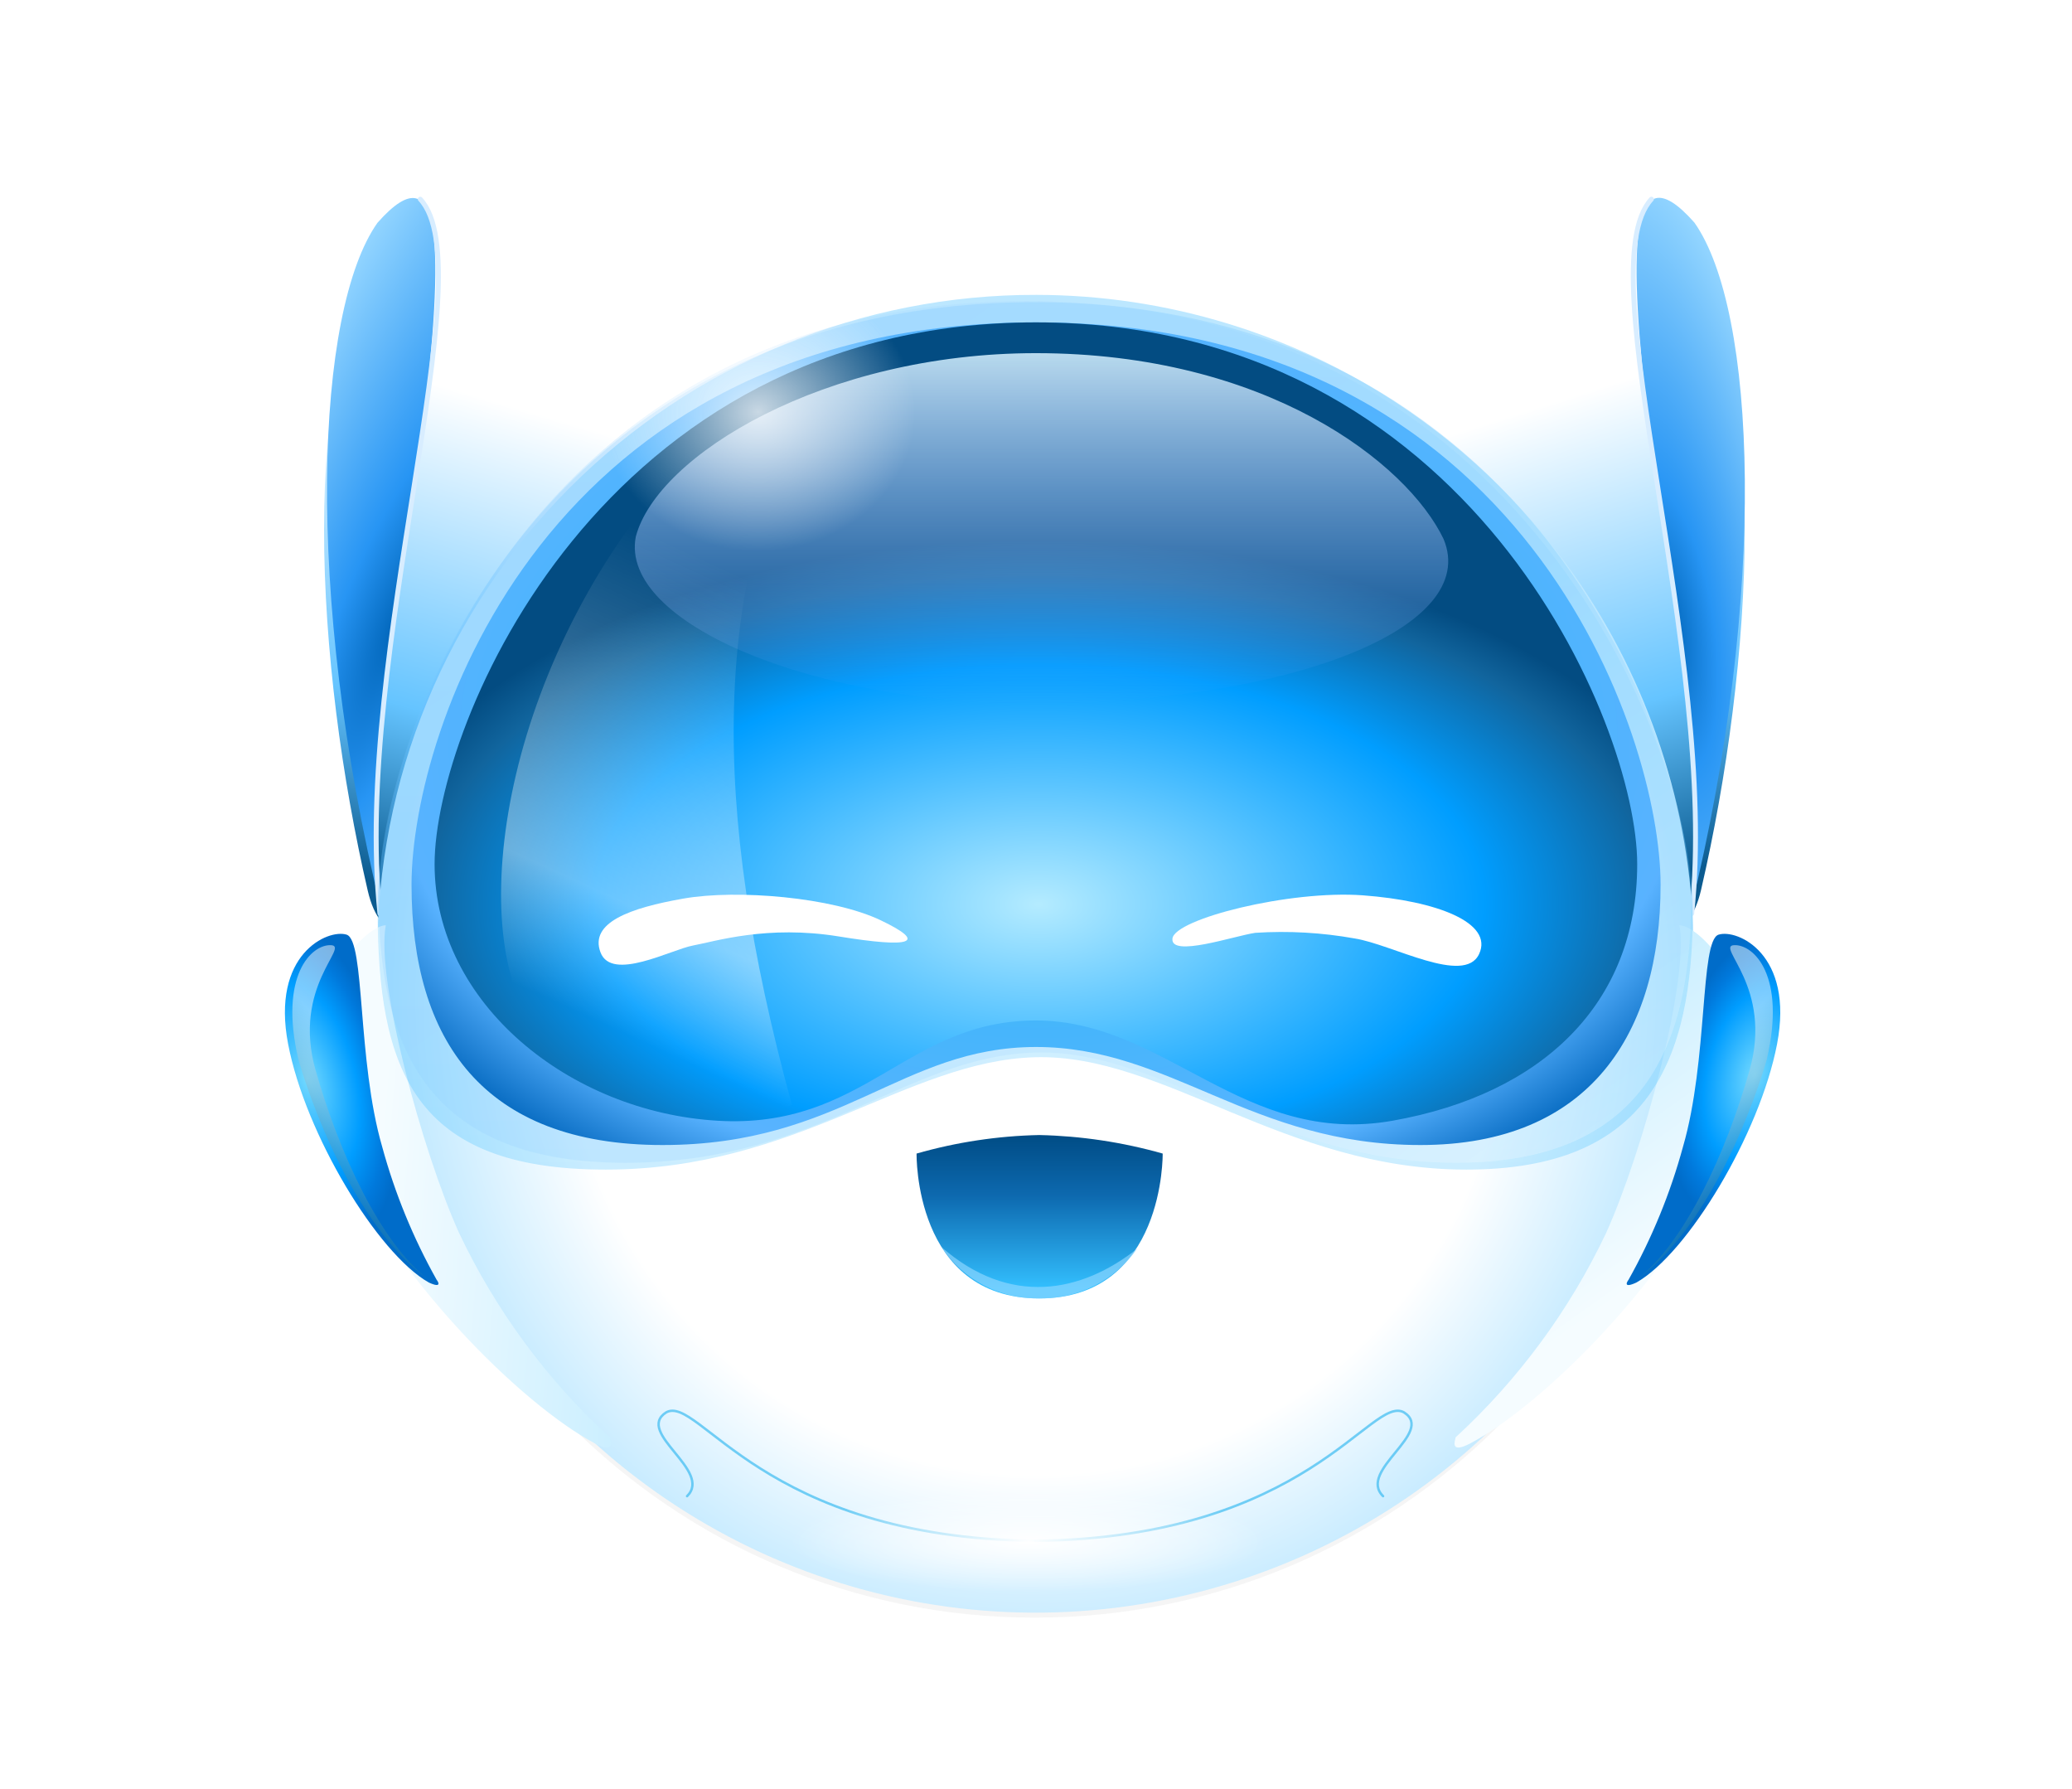 <svg width="424" height="366" viewBox="0 0 424 366" fill="none" xmlns="http://www.w3.org/2000/svg">
<g filter="url(#filter0_d_10158_196112)">
<path d="M211.725 326.941C286.014 326.941 346.236 266.67 346.236 192.322C346.236 117.974 286.014 57.703 211.725 57.703C137.437 57.703 77.214 117.974 77.214 192.322C77.214 266.67 137.437 326.941 211.725 326.941Z" fill="url(#paint0_radial_10158_196112)"/>
</g>
<g filter="url(#filter1_d_10158_196112)">
<path d="M343.992 45.794C362.763 72.098 358.651 133.399 348.1 179.036C337.55 224.672 248.767 79.756 258.92 76.879C323.895 42.367 330.211 30.333 343.992 45.794Z" fill="url(#paint1_linear_10158_196112)"/>
</g>
<path d="M346.737 45.544C359.364 63.415 361.873 120.917 345.973 186.167C348.779 149.908 340.937 109.359 337.287 86.325C333.288 52.092 333.003 29.982 346.737 45.544Z" fill="url(#paint2_radial_10158_196112)"/>
<path d="M337.938 40.746C324.608 55.037 351.789 133.721 346.188 186.879" stroke="#D8EDFF" stroke-linecap="round"/>
<g filter="url(#filter2_d_10158_196112)">
<path d="M79.365 45.975C60.593 72.275 64.705 133.578 75.251 179.206C85.796 224.833 174.588 79.933 164.435 77.055C99.465 42.551 93.144 30.51 79.365 45.975Z" fill="url(#paint3_linear_10158_196112)"/>
</g>
<path d="M77.237 45.585C64.613 63.454 62.103 120.958 78.007 186.214C75.197 149.948 83.038 109.4 86.689 86.365C90.688 52.132 90.973 30.022 77.237 45.585Z" fill="url(#paint4_radial_10158_196112)"/>
<path d="M85.997 40.746C99.328 55.037 72.146 133.721 77.747 186.879" stroke="#D8EDFF" stroke-linecap="round"/>
<g filter="url(#filter3_d_10158_196112)">
<path d="M212.078 57.325C238.702 57.36 264.719 65.29 286.842 80.115C308.965 94.94 326.201 115.994 336.374 140.618C346.547 165.241 349.2 192.33 343.997 218.462C338.795 244.593 325.971 268.596 307.145 287.438C288.32 306.279 264.337 319.114 238.226 324.321C212.115 329.528 185.048 326.874 160.444 316.694C135.84 306.514 114.802 289.264 99.988 267.124C85.175 244.984 77.25 218.947 77.214 192.301C77.168 174.563 80.625 156.991 87.386 140.594C94.147 124.198 104.079 109.3 116.612 96.757C129.144 84.214 144.03 74.273 160.413 67.507C176.797 60.739 194.355 57.279 212.078 57.325Z" fill="url(#paint5_radial_10158_196112)"/>
</g>
<path opacity="0.647" d="M140.602 306.088C145.92 300.852 129.897 293.088 136.31 288.954C143.014 285.162 155.899 314.622 211.802 315.226" stroke="#2FB6EF" stroke-width="0.5" stroke-linecap="round"/>
<path opacity="0.647" d="M283.021 306.088C277.703 300.852 293.726 293.088 287.313 288.955C280.609 285.16 267.724 314.624 211.821 315.226" stroke="#2FB6EF" stroke-width="0.5" stroke-linecap="round"/>
<path opacity="0.996" d="M216.657 303.443C245.288 303.227 299.154 285.381 299.154 297.285C299.154 309.189 263.971 329.394 216.657 329.976C169.344 330.559 126.777 309.192 126.777 297.289C126.777 285.387 188.026 303.658 216.657 303.443Z" fill="url(#paint6_radial_10158_196112)"/>
<g filter="url(#filter4_d_10158_196112)">
<path d="M76.942 187.283C74.886 198.493 84.423 233.628 91.921 250.192C99.403 266.004 109.867 280.218 122.74 292.054C122.747 292.463 124.187 295.645 119.715 293.28C105.193 285.641 77.724 259.055 66.453 231.936C55.182 204.817 72.219 187.325 76.942 187.283Z" fill="url(#paint7_linear_10158_196112)"/>
</g>
<path d="M70.932 191.215C74.738 192.43 73.049 216.875 78.202 234.593C80.792 244.106 84.543 253.262 89.371 261.856C89.562 262.047 90.64 263.711 87.732 262.369C77.219 256.392 62.494 231.996 58.963 213.616C55.411 195.143 67.124 190.001 70.932 191.215Z" fill="url(#paint8_radial_10158_196112)"/>
<path opacity="0.485" d="M67.725 193.364C71.658 193.549 59.717 201.843 64.587 218.978C69.457 236.113 77.935 254.216 87.482 261.632C70.167 249.113 61.177 217.259 61.055 216.731C57.033 199.473 63.809 193.172 67.725 193.364Z" fill="url(#paint9_linear_10158_196112)"/>
<g filter="url(#filter5_d_10158_196112)">
<path d="M345.665 187.28C347.721 198.489 338.183 233.623 330.686 250.189C323.204 266 312.74 280.214 299.867 292.05C299.86 292.459 298.42 295.641 302.892 293.276C317.413 285.638 344.883 259.051 356.151 231.94C367.418 204.828 350.386 187.32 345.665 187.28Z" fill="url(#paint10_linear_10158_196112)"/>
</g>
<path d="M351.671 191.217C347.863 192.432 349.554 216.877 344.397 234.603C341.807 244.115 338.055 253.272 333.226 261.866C333.045 262.062 331.957 263.722 334.865 262.38C345.382 256.399 360.107 231.997 363.64 213.618C367.192 195.145 355.478 190.002 351.671 191.217Z" fill="url(#paint11_radial_10158_196112)"/>
<path opacity="0.485" d="M354.868 193.362C350.935 193.547 362.886 201.844 358.012 218.986C353.139 236.128 344.667 254.218 335.12 261.634C352.438 249.108 361.425 217.261 361.547 216.733C365.567 199.474 358.793 193.174 354.868 193.362Z" fill="url(#paint12_linear_10158_196112)"/>
<g opacity="0.997">
<g opacity="0.518">
<path opacity="0.395" d="M77.269 185.85C77.269 152.853 108.079 61.6 210.017 61.6C311.956 61.6 346.421 154.345 346.421 185.85C346.421 217.355 337.238 239.279 300.037 239.279C262.835 239.279 238.123 215.563 211.82 216.292C185.516 217.021 163.273 239.279 123.919 239.279C84.564 239.279 77.269 218.849 77.269 185.85Z" fill="url(#paint13_linear_10158_196112)"/>
<path opacity="0.518" d="M77.484 183.478C77.484 151.123 109.103 61.828 211.811 61.828C314.519 61.828 346.029 153.676 346.029 184.563C346.029 215.45 335.178 237.883 297.977 237.883C260.776 237.883 238.115 214.629 211.811 215.342C185.508 216.054 167.375 237.89 128.018 237.89C88.661 237.89 77.484 215.834 77.484 183.478Z" fill="url(#paint14_linear_10158_196112)"/>
</g>
<g opacity="0.997">
<path opacity="0.997" d="M84.215 180.992C84.215 149.321 111.747 65.951 212.012 65.951C312.277 65.951 339.811 150.754 339.811 180.992C339.811 211.231 325.455 234.251 290.672 234.251C255.889 234.251 239.65 214.194 212.014 214.194C184.377 214.194 172.37 234.251 135.569 234.251C98.767 234.251 84.215 212.663 84.215 180.992Z" fill="url(#paint15_radial_10158_196112)"/>
<path opacity="0.997" d="M88.932 176.785C88.932 148.256 123.034 65.953 211.979 65.953C300.924 65.953 335.026 148.194 335.026 176.785C335.026 205.375 315.525 223.865 284.969 229.28C254.412 234.694 238.604 208.774 211.979 208.774C185.354 208.774 176.98 231.072 146.799 229.28C116.617 227.488 88.932 205.324 88.932 176.785Z" fill="url(#paint16_radial_10158_196112)"/>
</g>
<path opacity="0.997" d="M211.982 72.248C259.072 72.248 287.921 94.663 295.4 110.27C302.988 128.384 264.443 143.62 211.982 143.942C166.775 144.221 126.669 127.479 130.108 109.785C134.495 93.134 168.754 72.248 211.982 72.248Z" fill="url(#paint17_linear_10158_196112)"/>
<path opacity="0.782" d="M195.784 58.162C198.439 62.959 199.816 68.358 199.781 73.841C199.781 97.079 183.264 114.922 160.611 114.922C145.095 114.922 129.743 107.078 122.489 93.495C122.879 93.637 136.338 78.424 155.868 70.214C168.75 64.906 182.119 60.87 195.784 58.162Z" fill="url(#paint18_radial_10158_196112)"/>
<path opacity="0.546" d="M114.682 215.093C95.814 203.725 97.98 151.922 127.893 109.098C137.031 96.641 165.527 79.231 165.482 81.774C146.457 119.512 144.894 163.608 162.067 226.072C145.327 232.094 118.613 218.698 114.682 215.093Z" fill="url(#paint19_linear_10158_196112)"/>
</g>
<g filter="url(#filter6_d_10158_196112)">
<path d="M237.922 235.997C229.699 233.668 221.213 232.395 212.669 232.208C204.172 232.387 195.734 233.66 187.563 235.997C187.563 235.997 186.948 265.634 212.669 265.634C238.39 265.634 237.922 235.997 237.922 235.997Z" fill="url(#paint20_linear_10158_196112)"/>
</g>
<path opacity="0.683" d="M192.62 255.095C194.812 258.418 197.813 261.128 201.34 262.97C204.867 264.813 208.804 265.728 212.781 265.628C216.687 265.685 220.546 264.786 224.025 263.009C227.504 261.233 230.496 258.632 232.742 255.434C221.257 264.536 206.611 267.344 192.62 255.095Z" fill="#8DD6FF"/>
<g filter="url(#filter7_d_10158_196112)">
<path d="M122.877 194.822C125.151 200.903 137.337 194.257 141.832 193.43C146.328 192.603 156.994 189.19 171.669 191.583C186.345 193.976 190.071 192.978 180.213 188.268C170.355 183.558 150.864 181.906 139.89 183.827C128.917 185.748 120.599 188.74 122.877 194.822Z" fill="white"/>
</g>
<g filter="url(#filter8_d_10158_196112)">
<path d="M302.666 195.191C299.639 201.625 284.914 193.214 277.236 191.995C270.526 190.789 263.694 190.4 256.89 190.838C252.637 191.435 239.426 195.989 239.924 191.995C240.422 188.001 263.873 182.053 278.913 183.17C293.954 184.286 305.693 188.757 302.666 195.191Z" fill="white"/>
</g>
<defs>
<filter id="filter0_d_10158_196112" x="47.214" y="31.703" width="329.022" height="329.238" filterUnits="userSpaceOnUse" color-interpolation-filters="sRGB">
<feFlood flood-opacity="0" result="BackgroundImageFix"/>
<feColorMatrix in="SourceAlpha" type="matrix" values="0 0 0 0 0 0 0 0 0 0 0 0 0 0 0 0 0 0 127 0" result="hardAlpha"/>
<feOffset dy="4"/>
<feGaussianBlur stdDeviation="15"/>
<feColorMatrix type="matrix" values="0 0 0 0 0 0 0 0 0 0.506 0 0 0 0 0.878 0 0 0 0.302 0"/>
<feBlend mode="normal" in2="BackgroundImageFix" result="effect1_dropShadow_10158_196112"/>
<feBlend mode="normal" in="SourceGraphic" in2="effect1_dropShadow_10158_196112" result="shape"/>
</filter>
<filter id="filter1_d_10158_196112" x="238.112" y="22.157" width="138.93" height="188.761" filterUnits="userSpaceOnUse" color-interpolation-filters="sRGB">
<feFlood flood-opacity="0" result="BackgroundImageFix"/>
<feColorMatrix in="SourceAlpha" type="matrix" values="0 0 0 0 0 0 0 0 0 0 0 0 0 0 0 0 0 0 127 0" result="hardAlpha"/>
<feOffset dy="3"/>
<feGaussianBlur stdDeviation="10"/>
<feColorMatrix type="matrix" values="0 0 0 0 0.216 0 0 0 0 0.651 0 0 0 0 0.969 0 0 0 0.243 0"/>
<feBlend mode="normal" in2="BackgroundImageFix" result="effect1_dropShadow_10158_196112"/>
<feBlend mode="normal" in="SourceGraphic" in2="effect1_dropShadow_10158_196112" result="shape"/>
</filter>
<filter id="filter2_d_10158_196112" x="46.313" y="22.337" width="138.929" height="188.75" filterUnits="userSpaceOnUse" color-interpolation-filters="sRGB">
<feFlood flood-opacity="0" result="BackgroundImageFix"/>
<feColorMatrix in="SourceAlpha" type="matrix" values="0 0 0 0 0 0 0 0 0 0 0 0 0 0 0 0 0 0 127 0" result="hardAlpha"/>
<feOffset dy="3"/>
<feGaussianBlur stdDeviation="10"/>
<feColorMatrix type="matrix" values="0 0 0 0 0.216 0 0 0 0 0.651 0 0 0 0 0.969 0 0 0 0.243 0"/>
<feBlend mode="normal" in2="BackgroundImageFix" result="effect1_dropShadow_10158_196112"/>
<feBlend mode="normal" in="SourceGraphic" in2="effect1_dropShadow_10158_196112" result="shape"/>
</filter>
<filter id="filter3_d_10158_196112" x="41.214" y="24.325" width="341.38" height="341.596" filterUnits="userSpaceOnUse" color-interpolation-filters="sRGB">
<feFlood flood-opacity="0" result="BackgroundImageFix"/>
<feColorMatrix in="SourceAlpha" type="matrix" values="0 0 0 0 0 0 0 0 0 0 0 0 0 0 0 0 0 0 127 0" result="hardAlpha"/>
<feOffset dy="3"/>
<feGaussianBlur stdDeviation="18"/>
<feColorMatrix type="matrix" values="0 0 0 0 0.063 0 0 0 0 0.596 0 0 0 0 1 0 0 0 0.098 0"/>
<feBlend mode="normal" in2="BackgroundImageFix" result="effect1_dropShadow_10158_196112"/>
<feBlend mode="normal" in="SourceGraphic" in2="effect1_dropShadow_10158_196112" result="shape"/>
</filter>
<filter id="filter4_d_10158_196112" x="60.668" y="185.283" width="68.299" height="114.863" filterUnits="userSpaceOnUse" color-interpolation-filters="sRGB">
<feFlood flood-opacity="0" result="BackgroundImageFix"/>
<feColorMatrix in="SourceAlpha" type="matrix" values="0 0 0 0 0 0 0 0 0 0 0 0 0 0 0 0 0 0 127 0" result="hardAlpha"/>
<feOffset dx="2" dy="2"/>
<feGaussianBlur stdDeviation="2"/>
<feColorMatrix type="matrix" values="0 0 0 0 0.118 0 0 0 0 0.569 0 0 0 0 0.957 0 0 0 0.447 0"/>
<feBlend mode="normal" in2="BackgroundImageFix" result="effect1_dropShadow_10158_196112"/>
<feBlend mode="normal" in="SourceGraphic" in2="effect1_dropShadow_10158_196112" result="shape"/>
</filter>
<filter id="filter5_d_10158_196112" x="293.641" y="185.28" width="68.294" height="114.863" filterUnits="userSpaceOnUse" color-interpolation-filters="sRGB">
<feFlood flood-opacity="0" result="BackgroundImageFix"/>
<feColorMatrix in="SourceAlpha" type="matrix" values="0 0 0 0 0 0 0 0 0 0 0 0 0 0 0 0 0 0 127 0" result="hardAlpha"/>
<feOffset dx="-2" dy="2"/>
<feGaussianBlur stdDeviation="2"/>
<feColorMatrix type="matrix" values="0 0 0 0 0.118 0 0 0 0 0.569 0 0 0 0 0.957 0 0 0 0.447 0"/>
<feBlend mode="normal" in2="BackgroundImageFix" result="effect1_dropShadow_10158_196112"/>
<feBlend mode="normal" in="SourceGraphic" in2="effect1_dropShadow_10158_196112" result="shape"/>
</filter>
<filter id="filter6_d_10158_196112" x="185.562" y="230.208" width="54.361" height="37.426" filterUnits="userSpaceOnUse" color-interpolation-filters="sRGB">
<feFlood flood-opacity="0" result="BackgroundImageFix"/>
<feColorMatrix in="SourceAlpha" type="matrix" values="0 0 0 0 0 0 0 0 0 0 0 0 0 0 0 0 0 0 127 0" result="hardAlpha"/>
<feOffset/>
<feGaussianBlur stdDeviation="1"/>
<feColorMatrix type="matrix" values="0 0 0 0 0.008 0 0 0 0 0.655 0 0 0 0 1 0 0 0 0.776 0"/>
<feBlend mode="normal" in2="BackgroundImageFix" result="effect1_dropShadow_10158_196112"/>
<feBlend mode="normal" in="SourceGraphic" in2="effect1_dropShadow_10158_196112" result="shape"/>
</filter>
<filter id="filter7_d_10158_196112" x="118.499" y="179.042" width="71.213" height="22.319" filterUnits="userSpaceOnUse" color-interpolation-filters="sRGB">
<feFlood flood-opacity="0" result="BackgroundImageFix"/>
<feColorMatrix in="SourceAlpha" type="matrix" values="0 0 0 0 0 0 0 0 0 0 0 0 0 0 0 0 0 0 127 0" result="hardAlpha"/>
<feOffset/>
<feGaussianBlur stdDeviation="2"/>
<feColorMatrix type="matrix" values="0 0 0 0 1 0 0 0 0 1 0 0 0 0 1 0 0 0 1 0"/>
<feBlend mode="normal" in2="BackgroundImageFix" result="effect1_dropShadow_10158_196112"/>
<feBlend mode="normal" in="SourceGraphic" in2="effect1_dropShadow_10158_196112" result="shape"/>
</filter>
<filter id="filter8_d_10158_196112" x="235.91" y="179.033" width="71.234" height="22.557" filterUnits="userSpaceOnUse" color-interpolation-filters="sRGB">
<feFlood flood-opacity="0" result="BackgroundImageFix"/>
<feColorMatrix in="SourceAlpha" type="matrix" values="0 0 0 0 0 0 0 0 0 0 0 0 0 0 0 0 0 0 127 0" result="hardAlpha"/>
<feOffset/>
<feGaussianBlur stdDeviation="2"/>
<feColorMatrix type="matrix" values="0 0 0 0 1 0 0 0 0 1 0 0 0 0 1 0 0 0 1 0"/>
<feBlend mode="normal" in2="BackgroundImageFix" result="effect1_dropShadow_10158_196112"/>
<feBlend mode="normal" in="SourceGraphic" in2="effect1_dropShadow_10158_196112" result="shape"/>
</filter>
<radialGradient id="paint0_radial_10158_196112" cx="0" cy="0" r="1" gradientUnits="userSpaceOnUse" gradientTransform="translate(211.725 192.322) scale(134.511 134.619)">
<stop stop-color="white"/>
<stop offset="0.695" stop-color="white"/>
<stop offset="1" stop-color="#F5F5F5"/>
</radialGradient>
<linearGradient id="paint1_linear_10158_196112" x1="345.069" y1="175.399" x2="305.309" y2="49.213" gradientUnits="userSpaceOnUse">
<stop stop-color="#0B5B90"/>
<stop offset="0.269" stop-color="#65C4FF"/>
<stop offset="0.755" stop-color="white"/>
<stop offset="1" stop-color="white"/>
</linearGradient>
<radialGradient id="paint2_radial_10158_196112" cx="0" cy="0" r="1" gradientUnits="userSpaceOnUse" gradientTransform="translate(341.756 128.553) rotate(-7.86) scale(30.018 96.579)">
<stop stop-color="#0166BA"/>
<stop offset="0.3" stop-color="#2795F4"/>
<stop offset="1" stop-color="#93D5FF"/>
</radialGradient>
<linearGradient id="paint3_linear_10158_196112" x1="78.943" y1="177.816" x2="116.494" y2="49.313" gradientUnits="userSpaceOnUse">
<stop stop-color="#0B5B90"/>
<stop offset="0.269" stop-color="#65C4FF"/>
<stop offset="0.755" stop-color="white"/>
<stop offset="1" stop-color="white"/>
</linearGradient>
<radialGradient id="paint4_radial_10158_196112" cx="0" cy="0" r="1" gradientUnits="userSpaceOnUse" gradientTransform="translate(81.306 127.526) rotate(-158.734) scale(39.611 145.233)">
<stop stop-color="#0166BA"/>
<stop offset="0.3" stop-color="#2795F4"/>
<stop offset="1" stop-color="#93D5FF"/>
</radialGradient>
<radialGradient id="paint5_radial_10158_196112" cx="0" cy="0" r="1" gradientUnits="userSpaceOnUse" gradientTransform="translate(211.904 201.019) scale(134.69 134.798)">
<stop stop-color="white"/>
<stop offset="0.72" stop-color="white"/>
<stop offset="1" stop-color="#BCE7FF"/>
</radialGradient>
<radialGradient id="paint6_radial_10158_196112" cx="0" cy="0" r="1" gradientUnits="userSpaceOnUse" gradientTransform="translate(210.505 315.324) scale(84.082 17.947)">
<stop stop-color="white"/>
<stop offset="0.578" stop-color="white" stop-opacity="0"/>
<stop offset="1" stop-color="white" stop-opacity="0"/>
</radialGradient>
<linearGradient id="paint7_linear_10158_196112" x1="76.625" y1="221.288" x2="127.737" y2="225.416" gradientUnits="userSpaceOnUse">
<stop stop-color="#F5FCFF"/>
<stop offset="1" stop-color="#CCEFFF"/>
</linearGradient>
<radialGradient id="paint8_radial_10158_196112" cx="0" cy="0" r="1" gradientUnits="userSpaceOnUse" gradientTransform="translate(62.849 220.912) rotate(165.953) scale(16.912 34.268)">
<stop stop-color="#72D9FF"/>
<stop offset="0.587" stop-color="#009DFF"/>
<stop offset="0.852" stop-color="#0079DC"/>
<stop offset="1" stop-color="#006CC9"/>
</radialGradient>
<linearGradient id="paint9_linear_10158_196112" x1="66.636" y1="193.811" x2="41.047" y2="217.812" gradientUnits="userSpaceOnUse">
<stop stop-color="white"/>
<stop offset="0.32" stop-color="#F8FCFF"/>
<stop offset="1" stop-color="#006E9F"/>
</linearGradient>
<linearGradient id="paint10_linear_10158_196112" x1="322.988" y1="270.634" x2="293.268" y2="228.813" gradientUnits="userSpaceOnUse">
<stop stop-color="#F5FCFF"/>
<stop offset="1" stop-color="#CCEFFF"/>
</linearGradient>
<radialGradient id="paint11_radial_10158_196112" cx="0" cy="0" r="1" gradientUnits="userSpaceOnUse" gradientTransform="translate(359.188 219.886) rotate(14.047) scale(16.912 30.358)">
<stop stop-color="#72D9FF"/>
<stop offset="0.587" stop-color="#009DFF"/>
<stop offset="0.852" stop-color="#0079DC"/>
<stop offset="1" stop-color="#006CC9"/>
</radialGradient>
<linearGradient id="paint12_linear_10158_196112" x1="355.958" y1="193.809" x2="381.556" y2="217.826" gradientUnits="userSpaceOnUse">
<stop stop-color="white"/>
<stop offset="0.32" stop-color="#F8FCFF"/>
<stop offset="1" stop-color="#006E9F"/>
</linearGradient>
<linearGradient id="paint13_linear_10158_196112" x1="211.845" y1="61.6" x2="211.845" y2="239.279" gradientUnits="userSpaceOnUse">
<stop stop-color="#9DD2FF"/>
<stop offset="1" stop-color="#00A8FF"/>
</linearGradient>
<linearGradient id="paint14_linear_10158_196112" x1="77.484" y1="61.828" x2="244.631" y2="295.869" gradientUnits="userSpaceOnUse">
<stop stop-color="#F2F9FF"/>
<stop offset="0.155" stop-color="#71C1FF"/>
<stop offset="0.649" stop-color="#6CC6FF"/>
<stop offset="1" stop-color="#D8F1FF"/>
</linearGradient>
<radialGradient id="paint15_radial_10158_196112" cx="0" cy="0" r="1" gradientUnits="userSpaceOnUse" gradientTransform="translate(212.555 150.103) scale(157.911 107.732)">
<stop stop-color="#21BBF4"/>
<stop offset="0.842" stop-color="#58B2FF"/>
<stop offset="1" stop-color="#0065BC"/>
</radialGradient>
<radialGradient id="paint16_radial_10158_196112" cx="0" cy="0" r="1" gradientUnits="userSpaceOnUse" gradientTransform="translate(212.555 184.995) scale(139.454 74.58)">
<stop stop-color="#B5EBFF"/>
<stop offset="0.655" stop-color="#009DFF"/>
<stop offset="0.906" stop-color="#11649D"/>
<stop offset="1" stop-color="#034B81"/>
</radialGradient>
<linearGradient id="paint17_linear_10158_196112" x1="213.129" y1="72.248" x2="213.129" y2="143.945" gradientUnits="userSpaceOnUse">
<stop stop-color="#D5F0FF" stop-opacity="0.867"/>
<stop offset="1" stop-color="#739EFF" stop-opacity="0"/>
</linearGradient>
<radialGradient id="paint18_radial_10158_196112" cx="0" cy="0" r="1" gradientUnits="userSpaceOnUse" gradientTransform="translate(155.184 84.28) scale(44.598 39.497)">
<stop stop-color="white"/>
<stop offset="0.72" stop-color="white" stop-opacity="0"/>
<stop offset="1" stop-color="white" stop-opacity="0"/>
</radialGradient>
<linearGradient id="paint19_linear_10158_196112" x1="157.184" y1="225.017" x2="196.797" y2="138.57" gradientUnits="userSpaceOnUse">
<stop stop-color="white" stop-opacity="0"/>
<stop offset="0.256" stop-color="white" stop-opacity="0.725"/>
<stop offset="1" stop-color="white" stop-opacity="0"/>
</linearGradient>
<linearGradient id="paint20_linear_10158_196112" x1="212.742" y1="263.796" x2="212.742" y2="232.208" gradientUnits="userSpaceOnUse">
<stop stop-color="#33C0FF"/>
<stop offset="0.608" stop-color="#0D69AF"/>
<stop offset="1" stop-color="#004C85"/>
</linearGradient>
</defs>
</svg>
